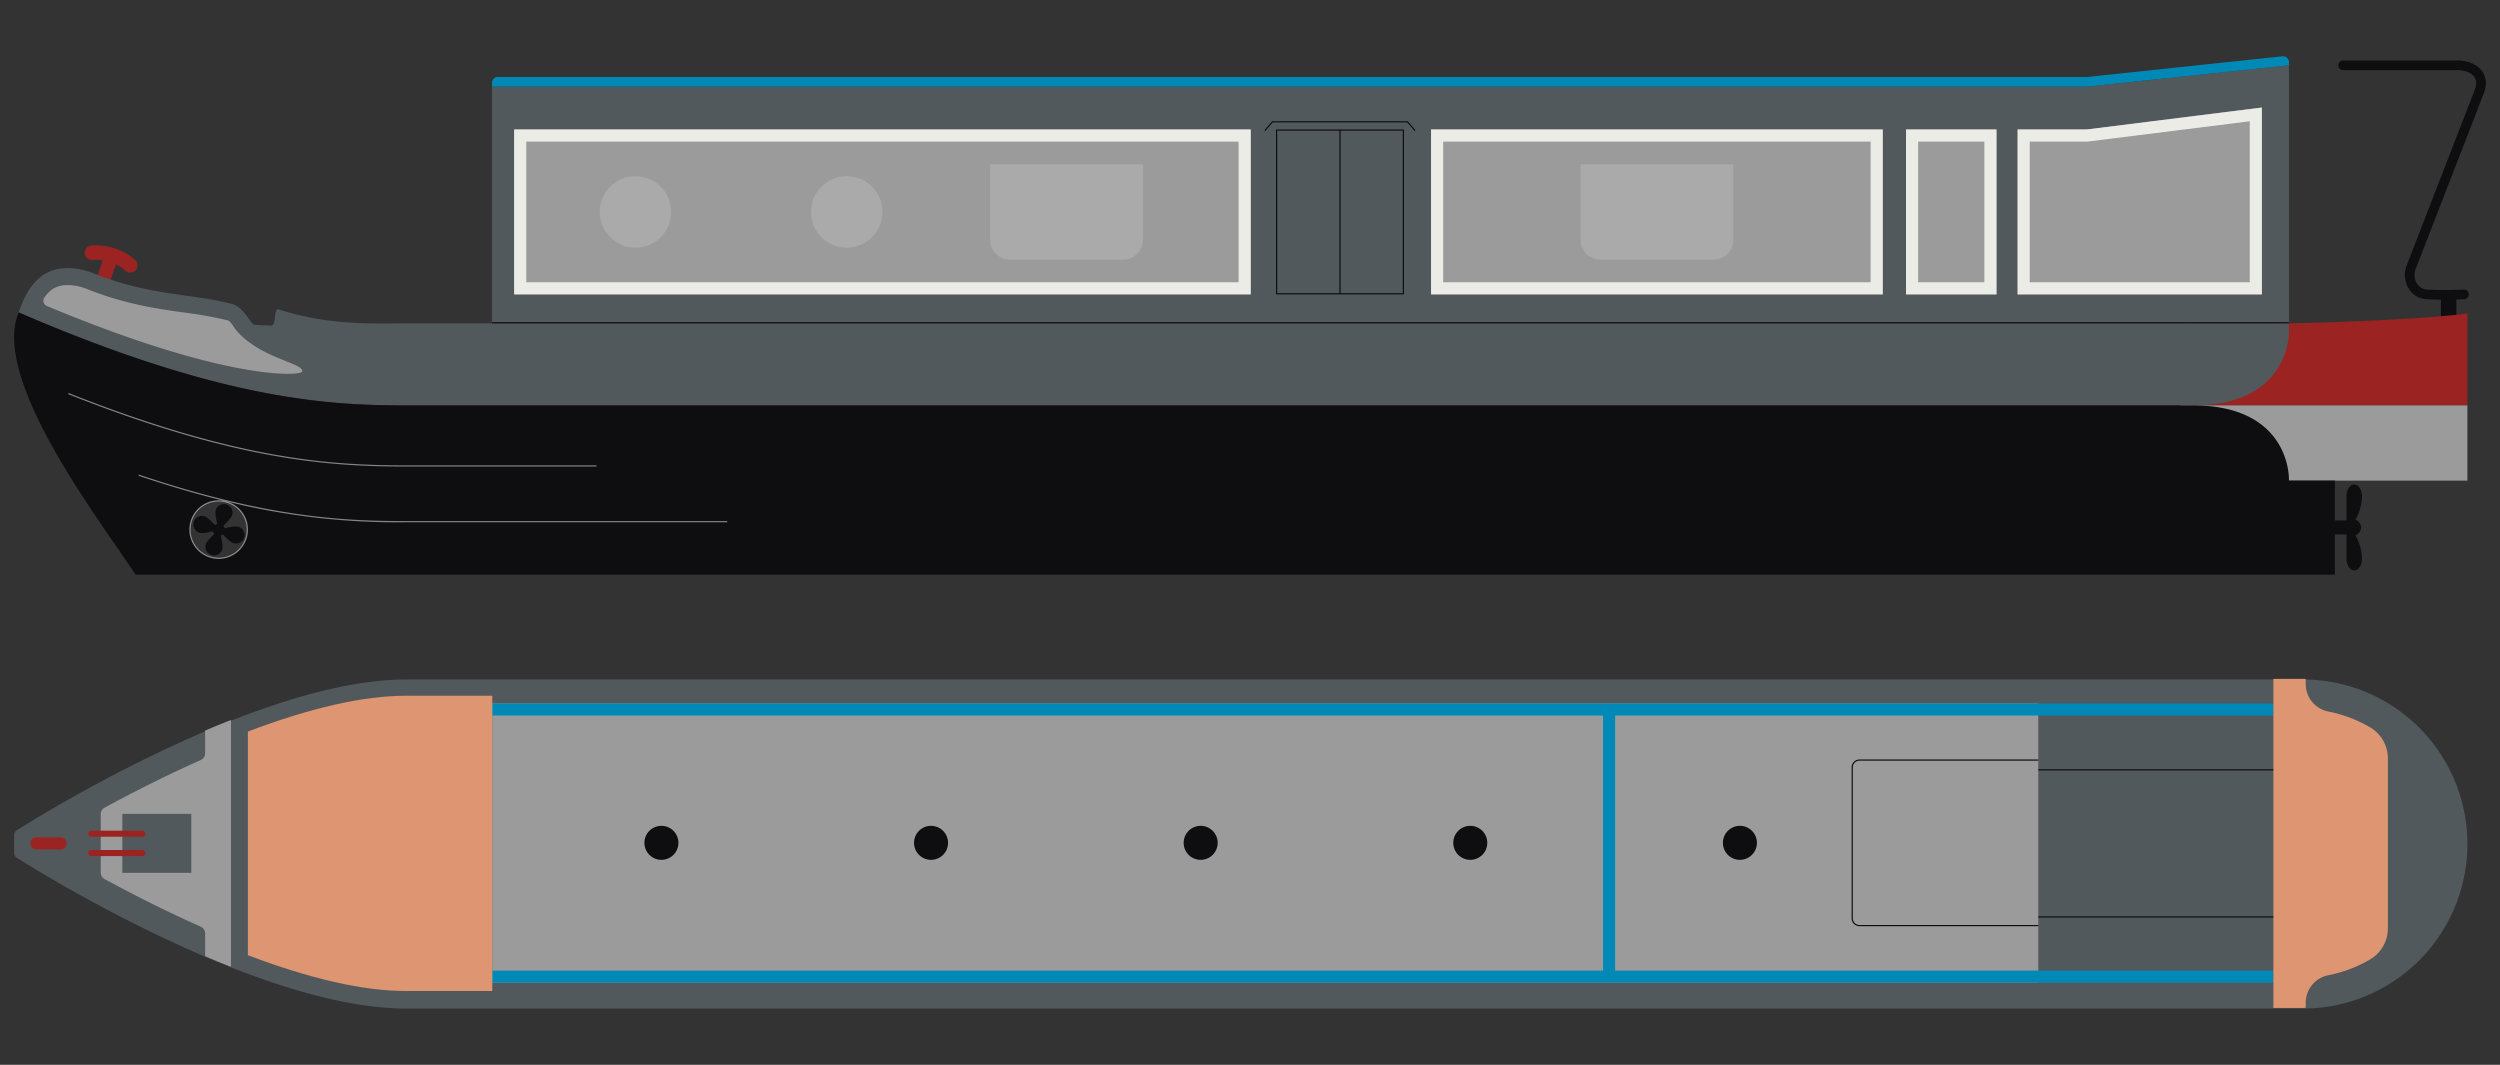 <svg id="Layer_1" data-name="Layer 1" xmlns="http://www.w3.org/2000/svg" viewBox="0 0 1080 460"><rect x="0" y="0" width="1080" height="460" fill="#333333" stroke="none"/><defs><style>.cls-1{fill:#52595d;}.cls-2{fill:#9b9b9b;}.cls-3{fill:#0089b6;}.cls-4{fill:#9b2321;}.cls-5{fill:#dd9572;}.cls-6{fill:#0e0e10;}.cls-7{fill:#f9f9f9;opacity:0.5;}.cls-8{fill:#ecece7;}.cls-9{fill:#aaa;}.cls-10{opacity:0.01;}</style></defs><g id="boat-top"><path id="svg-color-1" class="cls-1" d="M994.834,293.538H175.488c-62.89,0-156.333,57.631-168.139,65.074a2.66,2.66,0,0,0-1.241,2.254v7.5a2.657,2.657,0,0,0,1.241,2.253C19.155,378.066,112.6,435.7,175.488,435.7H994.834a71.08,71.08,0,1,0,0-142.16Z"/><g id="svg-color-2"><path class="cls-2" d="M88.62,315.607v9.8a3.224,3.224,0,0,1-1.919,2.943c-15.29,6.793-29.6,14.088-41.511,20.558a3.209,3.209,0,0,0-1.675,2.827v25.2a3.209,3.209,0,0,0,1.675,2.828C57.1,386.233,71.411,393.528,86.7,400.321a3.224,3.224,0,0,1,1.919,2.943v9.807q5.519,2.353,11.16,4.581V311.027Q94.148,313.247,88.62,315.607Zm-5.978,61.476h-29.8V351.6h29.8Z"/><rect class="cls-2" x="212.661" y="303.889" width="667.873" height="120.625"/></g><g id="svg-color-4"><rect class="cls-3" x="212.661" y="303.889" width="769.439" height="5.217"/><rect class="cls-3" x="212.661" y="419.297" width="769.439" height="5.217"/><rect class="cls-3" x="635.953" y="361.497" width="118.363" height="5.217" transform="translate(1059.241 -331.029) rotate(90)"/></g><g id="detail"><path class="cls-4" d="M26.1,366.948H15.667a2.609,2.609,0,0,1,0-5.217H26.1a2.609,2.609,0,1,1,0,5.217Z"/><path class="cls-4" d="M61.518,361.47H39.413a1.3,1.3,0,1,1,0-2.609H61.518a1.3,1.3,0,0,1,0,2.609Z"/><path class="cls-4" d="M61.518,369.817H39.413a1.3,1.3,0,1,1,0-2.608H61.518a1.3,1.3,0,0,1,0,2.608Z"/><path class="cls-5" d="M107.084,316.031v96.616c27.034,10.267,49.977,15.468,68.248,15.468h37.329V300.563H175.332C157.061,300.563,134.118,305.765,107.084,316.031Z"/><path class="cls-5" d="M1023.993,314.276a57.647,57.647,0,0,0-18.061-6.878,12.073,12.073,0,0,1-9.857-11.789v-2.315c-.467-.009-.928-.035-1.4-.035H982.1v142.16h12.579c.469,0,.93-.026,1.4-.035V433.07a12.074,12.074,0,0,1,9.857-11.79,57.621,57.621,0,0,0,18.061-6.877,15.555,15.555,0,0,0,7.567-13.434V327.71A15.553,15.553,0,0,0,1023.993,314.276Z"/><circle class="cls-6" cx="285.73" cy="364.106" r="7.349"/><circle class="cls-6" cx="402.208" cy="364.106" r="7.349"/><circle class="cls-6" cx="518.685" cy="364.106" r="7.349"/><circle class="cls-6" cx="635.162" cy="364.106" r="7.349"/><circle class="cls-6" cx="751.64" cy="364.106" r="7.349"/><path class="cls-6" d="M880.534,400.121H803.3a3.4,3.4,0,0,1-3.4-3.4V331.492a3.4,3.4,0,0,1,3.4-3.4h77.234v.521H803.3a2.881,2.881,0,0,0-2.878,2.879V396.72A2.882,2.882,0,0,0,803.3,399.6h77.234Z"/><rect class="cls-6" x="880.534" y="395.853" width="101.564" height="0.522"/><rect class="cls-6" x="880.534" y="332.304" width="101.564" height="0.522"/></g></g><g id="boat-side"><g id="detail-2" data-name="detail"><path class="cls-6" d="M103.005,227.532c-1.161-.347-3.894.185-5.947.68a2.624,2.624,0,0,0-.582-1.078c1.539-1.445,3.482-3.44,3.829-4.6a3.721,3.721,0,0,0-7.131-2.129c-.347,1.161.185,3.894.68,5.947a2.632,2.632,0,0,0-.959.476c-1.443-1.535-3.421-3.457-4.575-3.8a3.721,3.721,0,0,0-2.129,7.131c1.132.338,3.76-.159,5.794-.643a2.624,2.624,0,0,0,.62,1.148c-1.519,1.436-3.376,3.361-3.714,4.493a3.721,3.721,0,1,0,7.131,2.129c.345-1.154-.178-3.861-.671-5.91a2.606,2.606,0,0,0,.924-.541c1.446,1.54,3.44,3.483,4.6,3.83a3.721,3.721,0,1,0,2.129-7.131Z"/><path class="cls-6" d="M1020.047,227.873a4.026,4.026,0,0,0-2.508-3.39,21.052,21.052,0,0,0,2.84-10c0-2.85-1.5-5.161-3.354-5.161s-3.353,2.311-3.353,5.161v10.364h-6.717V230.9h6.717v10.364c0,2.85,1.5,5.16,3.353,5.16s3.354-2.31,3.354-5.16a21.056,21.056,0,0,0-2.84-10A4.024,4.024,0,0,0,1020.047,227.873Z"/><path class="cls-4" d="M58.406,112.33a24.371,24.371,0,0,0-10.592-5.552,25.633,25.633,0,0,0-8.28-.744,3.139,3.139,0,1,0,.493,6.258,19.12,19.12,0,0,1,4.38.2l-3.281,9.439,5.622,1.954,3.352-9.643a15.88,15.88,0,0,1,4.014,2.669,3.139,3.139,0,0,0,4.292-4.582Z"/><path class="cls-6" d="M1073.063,40.162c1.652-4.471.526-7.524-.71-9.3-2.1-3.019-6.169-4.751-11.157-4.751h-48.9a2.093,2.093,0,1,0,0,4.185h48.9c3.546,0,6.433,1.106,7.722,2.958.969,1.39,1.043,3.226.231,5.423l-29.656,76.458a11.422,11.422,0,0,0,1.192,9.774,9.606,9.606,0,0,0,7.735,4.349c1.945.133,4.035.19,6.049.207V137.9h6.688v-8.5c1.918-.057,3.208-.123,3.345-.13a2.092,2.092,0,0,0,1.98-2.2,2.069,2.069,0,0,0-2.2-1.98c-.088,0-8.926.454-15.58,0a5.537,5.537,0,0,1-4.518-2.467,7.3,7.3,0,0,1-.771-6.02Z"/><path class="cls-4" d="M1065.914,175.135H941.8V139.689s18.054.6,47.027,0c25.279-.518,60.6-2.051,77.091-4.272Z"/></g><g id="svg-color-1-2" data-name="svg-color-1"><path class="cls-1" d="M843.18,139.692H175.33c-14.355,0-32.973,1.04-55.02-6.047-2.184-.7-.78,7.175-3.266,7.039-1.783-.1-5.378-.215-7.221-.363-1.453-.117-4.377-7.694-9.751-9.054-18.639-4.719-35.29-3.354-60.646-13.541-.466-.188-.954-.333-1.433-.5a28.926,28.926,0,0,0-8.522-1.382c-11.774-.135-17.74,8.2-21.381,19.138,88.142,38.075,134.545,40.154,167.24,40.154H947.411c37.045,0,41.412-24.644,41.412-32.053v-3.39Z"/><polygon class="cls-1" points="988.823 28.206 901.437 37.454 212.531 37.454 212.531 139.692 988.823 139.692 988.823 28.206"/><rect class="cls-1" x="551.232" y="55.937" width="55.293" height="71.236"/></g><g id="svg-color-2-2" data-name="svg-color-2"><rect class="cls-2" x="941.796" y="175.135" width="124.118" height="32.495"/><path class="cls-2" d="M130.507,160.571c1.282-3.724-18.659-5.693-28.826-18.374-.738-.92-2.116-3.6-3.423-3.835A177.212,177.212,0,0,0,79.2,134.968c-11.929-1.684-25.45-3.592-42.508-10.445-.174-.07-.35-.124-.525-.181l-.448-.153a21.583,21.583,0,0,0-6.335-1.021c-3.42-.036-6.955.739-10.181,5.3a2.494,2.494,0,0,0,1.069,3.736C98.8,164.98,129.9,162.325,130.507,160.571Z"/><rect class="cls-2" x="222.123" y="55.937" width="318.191" height="71.236"/><rect class="cls-2" x="618.224" y="55.937" width="195.126" height="71.236"/><rect class="cls-2" x="823.41" y="55.937" width="39.072" height="71.236"/><polygon class="cls-2" points="977.125 127.172 871.607 127.172 871.607 55.937 901.437 55.937 977.125 46.455 977.125 127.172"/></g><path class="cls-6" d="M1008.671,248.249V207.63H988.823v-.442c0-7.409-4.367-32.053-41.412-32.053H175.33c-32.7,0-79.1-2.079-167.246-40.157-12.2,28.81,35.525,90.459,50.5,113.271ZM94.457,216.391a12.4,12.4,0,1,1-12.4,12.4A12.4,12.4,0,0,1,94.457,216.391Z"/><path class="cls-7" d="M94.457,241.452a12.662,12.662,0,1,1,2.092-25.15c-11.094-2.729-23.257-6.246-36.711-10.78l.166-.5C114.97,223.547,148.353,225.1,175.33,225.1H314.149v.523H175.33a305.791,305.791,0,0,1-76.993-8.884,12.662,12.662,0,0,1-3.88,24.715Zm0-24.8A12.139,12.139,0,1,0,106.6,228.791,12.152,12.152,0,0,0,94.457,216.652Zm163.229-15.1H175.33c-32.428,0-73.121-2.417-145.916-31.289l.193-.487c72.709,28.838,113.344,31.253,145.723,31.253h82.356Z"/><g id="svg-color-3"><path class="cls-8" d="M535.082,61.169v60.772H227.355V61.169H535.082m5.232-5.232H222.123v71.235H540.314V55.937Z"/><path class="cls-8" d="M808.118,61.169v60.772H623.456V61.169H808.118m5.232-5.232H618.224v71.235H813.35V55.937Z"/><path class="cls-8" d="M857.251,61.169v60.772H828.642V61.169h28.609m5.231-5.232H823.41v71.235h39.072V55.937Z"/><path class="cls-8" d="M971.893,52.383v69.558H876.839V61.169h24.925l.324-.041,69.805-8.745m5.232-5.928-75.688,9.482h-29.83v71.235H977.125V46.455Z"/></g><g id="svg-color-4-2" data-name="svg-color-4"><path class="cls-3" d="M901.437,33.268H215.062a2.532,2.532,0,0,0-2.531,2.532v1.654H901.437l87.386-9.248V26.834a2.532,2.532,0,0,0-2.8-2.518Z"/></g><g id="detail-3" data-name="detail"><polygon class="cls-6" points="608.167 52.354 549.552 52.354 546.198 56.29 546.596 56.63 549.793 52.878 607.926 52.878 611.123 56.63 611.521 56.29 608.167 52.354"/><path class="cls-6" d="M551.232,55.937v71.235h55.294V55.937Zm.524.523h26.862v70.189H551.756ZM606,126.649H579.141V56.46H606Z"/><rect class="cls-6" x="212.531" y="139.169" width="776.292" height="0.523"/><path class="cls-9" d="M682.8,70.966h65.978a0,0,0,0,1,0,0v32.67a8.508,8.508,0,0,1-8.508,8.508H691.306a8.508,8.508,0,0,1-8.508-8.508V70.966A0,0,0,0,1,682.8,70.966Z"/><circle class="cls-9" cx="274.531" cy="91.555" r="15.442"/><circle class="cls-9" cx="365.777" cy="91.555" r="15.442"/><path class="cls-9" d="M427.777,70.966h65.978a0,0,0,0,1,0,0v32.67a8.508,8.508,0,0,1-8.508,8.508H436.285a8.508,8.508,0,0,1-8.508-8.508V70.966A0,0,0,0,1,427.777,70.966Z"/></g></g><g id="svg-options" class="cls-10"><g id="check"><rect id="default-false" class="cls-6" x="536.414" y="213.243" width="1.204" height="1.046"/><rect id="id-svg-color-3" class="cls-6" x="536.414" y="213.243" width="1.204" height="1.046"/><rect id="title-Coachlines" class="cls-6" x="536.414" y="213.243" width="1.204" height="1.046"/></g><g id="check-2" data-name="check"><rect id="default-false-2" data-name="default-false" class="cls-6" x="536.414" y="213.243" width="1.204" height="1.046"/><rect id="id-svg-color-4" class="cls-6" x="536.414" y="213.243" width="1.204" height="1.046"/><rect id="title-Handrail" class="cls-6" x="536.414" y="213.243" width="1.204" height="1.046"/></g></g></svg>